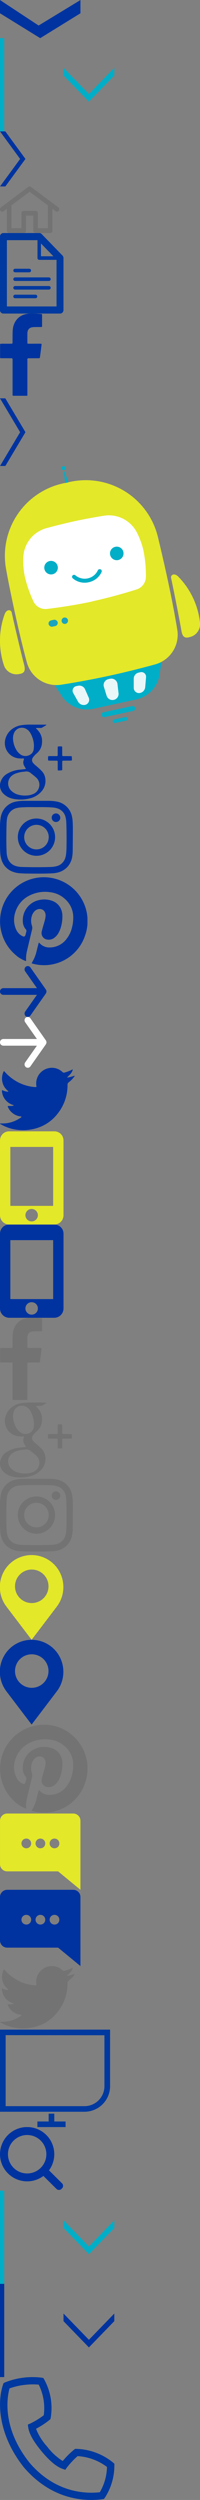 <svg xmlns="http://www.w3.org/2000/svg" xmlns:xlink="http://www.w3.org/1999/xlink" width="47.24" height="590" viewBox="0 0 47.24 590"><rect x="0" y="0" width="47.24" height="590" fill="#808080" stroke="none"/><svg width="19" height="9" viewBox="0 0 19 9" id="arrow-terms-use" y="0"><defs><style>.blue{fill:#0033a0;fill-rule:evenodd}</style></defs><path class="blue" d="M0 .008v3.128l9.5 5.871L19 3.136V.008L9.12 6.023z"></path></svg><svg width="27" height="22" viewBox="0 0 27 22" id="arrowselectform" y="9"><defs><style>.blue-two{fill:#00aec7;fill-rule:evenodd}</style></defs><path id="Forma_1" data-name="Forma 1" class="blue-two" d="M0 0h1v22H0V0zm15 7l6 6.187L27 7v1.82L21 15l-6-6.184V7z"></path></svg><svg width="6" height="13" viewBox="0 0 6 13" id="icon-blue-arrow" y="31"><defs><style>.blue{fill:#0033a0;fill-rule:evenodd}</style></defs><path class="blue" d="M0 13.014l4.753-6.5L0 .007h1.257L6.01 6.51l-4.753 6.5H0z"></path></svg><svg width="14" height="11" viewBox="0 0 14 11" id="icon-bread" y="44"><defs><style>.grey{fill:#737373;fill-rule:evenodd}</style></defs><path class="grey" d="M13.779 4.94L7.316.1a.519.519 0 0 0-.626 0L.226 4.94a.579.579 0 0 0-.126.784.524.524 0 0 0 .751.13l.77-.576v5.154a.55.55 0 0 0 .538.562H5.6a.55.55 0 0 0 .538-.562V6.888h1.726v3.545a.55.55 0 0 0 .538.562h3.441a.55.55 0 0 0 .538-.562V5.277l.771.577a.517.517 0 0 0 .312.105.53.53 0 0 0 .436-.235.578.578 0 0 0-.121-.784zm-2.474-.348V9.87H8.94V6.325a.55.55 0 0 0-.54-.562H5.6a.55.55 0 0 0-.538.562V9.87H2.7V4.592a.555.555 0 0 0-.02-.1L7 1.251l4.323 3.236a.555.555 0 0 0-.018.105z"></path></svg><svg width="15" height="19" viewBox="0 0 15 19" id="icon-condiciones" y="55"><defs><style>.blue-condiciones{fill:#00399f;fill-rule:evenodd}</style></defs><path class="blue-condiciones" d="M14.174 19.013H.81a.831.831 0 0 1-.818-.844V.837A.831.831 0 0 1 .81-.007h8.455a.805.805 0 0 1 .578.247l4.91 5.066a.858.858 0 0 1 .24.6v12.263a.831.831 0 0 1-.819.844zm-4.5-16.56v3.028h2.934zm3.682 3.872H9.265a.415.415 0 0 1-.41-.425V1.681H1.628v15.643h11.728v-11zM3.57 8.422h3.342a.422.422 0 0 1 0 .844H3.57a.422.422 0 0 1 0-.844zm0 2.041h7.978a.422.422 0 0 1 0 .844H3.57a.422.422 0 0 1 0-.844zm0 2.041h7.978a.422.422 0 0 1 0 .844H3.57a.422.422 0 0 1 0-.848zm0 2.041h4.808a.422.422 0 0 1 0 .844H3.57a.422.422 0 0 1 0-.845z"></path></svg><svg width="9.937" height="19.406" viewBox="0 0 9.937 19.406" id="icon-fbMobile" y="74"><defs><style>.blue{fill:#00399f;fill-rule:evenodd}</style></defs><path class="blue" d="M6.5 7.115c.587.011 1.132 0 1.677 0s1.062-.012 1.583.013a.421.421 0 0 1 .039.36q-.129 1.059-.267 2.113c-.039.3-.083.594-.121.868a.61.61 0 0 1-.407.075c-.7.006-1.4.006-2.107.011a.7.7 0 0 0-.386.057.84.84 0 0 0-.046.422v8.325a1.09 1.09 0 0 1-.236.059q-1.542.006-3.083 0a.524.524 0 0 1-.112-.024.587.587 0 0 1-.065-.419q-.005-2.029 0-4.058v-3.821c0-.156-.008-.311-.011-.449a.546.546 0 0 0-.432-.094c-.676-.007-1.353-.006-2.029-.01-.141 0-.282-.009-.419-.015a.39.39 0 0 1-.056-.121V7.296a.531.531 0 0 1 .049-.15 6.045 6.045 0 0 1 .94-.027h.937c.313 0 .622-.006.9-.009a.369.369 0 0 0 .115-.353c0-.67 0-1.34.009-2.009.006-.367.022-.735.062-1.1a4.377 4.377 0 0 1 .5-1.607A3.716 3.716 0 0 1 5.881.187 5.1 5.1 0 0 1 7.274.003a21.753 21.753 0 0 1 2.416.1c.064.007.127.021.205.035a1.025 1.025 0 0 1 .053.224q.006 1.28 0 2.561a1.376 1.376 0 0 1-.049.247c-.139 0-.267.01-.4.01-.442 0-.885 0-1.327.007a3.792 3.792 0 0 0-.619.063 1.237 1.237 0 0 0-1.05 1.068 2.141 2.141 0 0 0-.038.391q-.006 1.044 0 2.088c0 .09.016.177.035.318z"></path></svg><svg width="6" height="15.969" viewBox="0 0 6 15.969" id="icon-flecha-menu" y="94"><defs><style>.blue-flecha{fill:#0033a0;fill-rule:evenodd}</style></defs><path class="blue-flecha" d="M0 15.984L4.753 8 0 .008h1.257L6.01 8l-4.753 7.984H0z"></path></svg><svg viewBox="0 0 47.24 60.65" width="47.24" height="60.65" id="icon-flotant-pronto" y="110"><defs><style>.cls-1{fill:#00aec7}.cls-2{fill:#e3e829}.cls-3{fill:#fff}.cls-4{fill:#e9f7f9}.cls-5{fill:#1aa4be}</style></defs><title>Asset 17</title><g id="Layer_2" data-name="Layer 2"><g id="Layer_1-2" data-name="Layer 1"><path id="_Path_" data-name="&lt;Path&gt;" class="cls-1" d="M27.08 56.18l5.1-1.1a7.13 7.13 0 0 0 5.54-6l.52-3.65-12.84 3L12.49 51l2 3.1A7.1 7.1 0 0 0 22 57.28z"></path><path id="_Path_2" data-name="&lt;Path&gt;" class="cls-2" d="M15.76 3.89l1-.21A17.52 17.52 0 0 1 37.3 16.74c.72 3 1.46 6.17 2.17 9.44 1.16 5.33 1.91 9.43 2.4 12.42a7.27 7.27 0 0 1-5.25 8.21c-3 .82-6.84 1.81-11 2.71s-8 1.58-11.12 2.07a7.27 7.27 0 0 1-8.17-5.3c-.79-2.92-1.8-7-2.95-12.3C2.69 30.72 2 27.5 1.47 24.5A17.51 17.51 0 0 1 14.8 4.1z"></path><path id="_Path_3" data-name="&lt;Path&gt;" class="cls-2" d="M5.69 46.85c-.59-2.23-2.19-8.92-2.92-12.3-.16-.71-1.22-.87-1.69.45a18.39 18.39 0 0 0-.21 11.83 3.13 3.13 0 0 0 3.72 2.23c1.33-.18 1.41-.97 1.1-2.21z"></path><path id="_Path_4" data-name="&lt;Path&gt;" class="cls-2" d="M42.84 38.81c-.38-2.27-1.7-9-2.43-12.41-.15-.71.75-1.3 1.72-.29a18.36 18.36 0 0 1 5.09 10.69 3.14 3.14 0 0 1-2.47 3.57c-1.28.38-1.7-.3-1.91-1.56z"></path><path id="_Path_5" data-name="&lt;Path&gt;" class="cls-3" d="M21.8 31.92C26 31 30 29.84 32.26 29.11a3.14 3.14 0 0 0 2.2-3 29.52 29.52 0 0 0-.6-6.29 18.79 18.79 0 0 0-1.5-4.1 7.43 7.43 0 0 0-7.87-4c-2 .33-4.43.76-6.79 1.27a143.7 143.7 0 0 0-6.7 1.65 7.41 7.41 0 0 0-5.49 6.93 18.2 18.2 0 0 0 .32 4.35 29.64 29.64 0 0 0 2.06 6 3.13 3.13 0 0 0 3.23 1.79c2.41-.29 6.51-.86 10.68-1.76z"></path><path id="_Path_6" data-name="&lt;Path&gt;" class="cls-4" d="M26.88 55.17A1.43 1.43 0 0 0 28 53.6l-.25-2.17A1.45 1.45 0 0 0 26 50.19l-.39.09a1.43 1.43 0 0 0-1.07 1.83l.64 2.08a1.44 1.44 0 0 0 1.7.98z"></path><path id="_Path_7" data-name="&lt;Path&gt;" class="cls-4" d="M20.07 56.36a1.56 1.56 0 0 1-1.64-.77l-1.15-2.06a1.1 1.1 0 0 1 .72-1.6l.44-.09a1.46 1.46 0 0 1 1.65.84l.88 2a1.23 1.23 0 0 1-.9 1.68z"></path><path id="_Path_8" data-name="&lt;Path&gt;" class="cls-4" d="M33.13 53.53a1.54 1.54 0 0 0 1.17-1.38l.2-2.35a1.1 1.1 0 0 0-1.32-1.16l-.44.1a1.46 1.46 0 0 0-1.15 1.45v2.17a1.23 1.23 0 0 0 1.54 1.17z"></path><rect id="_Rectangle_" data-name="&lt;Rectangle&gt;" class="cls-1" x="23.89" y="57.35" width="8.12" height="1.17" rx=".58" ry=".58" transform="rotate(-12.22 27.956 57.938)"></rect><rect id="_Rectangle_2" data-name="&lt;Rectangle&gt;" class="cls-1" x="26.59" y="59.51" width="3.58" height=".85" rx=".43" ry=".43" transform="rotate(-12.22 28.358 59.918)"></rect><rect id="_Rectangle_3" data-name="&lt;Rectangle&gt;" class="cls-5" x="11.45" y="36.33" width="2.19" height="1.52" rx=".76" ry=".76" transform="rotate(-12.22 12.521 37.057)"></rect><circle id="_Path_9" data-name="&lt;Path&gt;" class="cls-5" cx="15.3" cy="36.49" r=".76"></circle><path id="_Path_10" data-name="&lt;Path&gt;" class="cls-1" d="M15.09 1.35L15.37 4l.78-.16-.88-2.5a.09.09 0 0 0-.18.01z"></path><g id="_Group_" data-name="&lt;Group&gt;"><circle id="_Path_11" data-name="&lt;Path&gt;" class="cls-1" cx="12.06" cy="23.97" r="1.6"></circle><circle id="_Path_12" data-name="&lt;Path&gt;" class="cls-1" cx="27.58" cy="20.61" r="1.6"></circle></g><g id="_Group_2" data-name="&lt;Group&gt;"><path id="_Path_13" data-name="&lt;Path&gt;" class="cls-1" d="M20.93 27.42a4.33 4.33 0 0 1-3.74-.93.46.46 0 0 1-.06-.66.48.48 0 0 1 .67-.06 3.42 3.42 0 0 0 5.3-1.15.47.47 0 1 1 .9.38 4.34 4.34 0 0 1-3.07 2.42z"></path></g><circle id="_Path_14" data-name="&lt;Path&gt;" class="cls-1" cx="15.02" cy=".48" r=".48"></circle></g></g></svg><svg width="17" height="17.687" viewBox="0 0 17 17.687" id="icon-googleMobile" y="171"><defs><style>.blue-redes{fill:#00399f;fill-rule:evenodd}</style></defs><path class="blue-redes" d="M6.109 10.473c-.038-.088-.056-.147-.086-.2-.1-.17-.205-.335-.3-.508a1.639 1.639 0 0 1-.137-1.367c.038-.109.065-.222.1-.342a.558.558 0 0 0-.392-.05 6.263 6.263 0 0 1-1.207-.073 3.638 3.638 0 0 1-2.8-4.592A4.3 4.3 0 0 1 3.463.675 4.761 4.761 0 0 1 4.935.166 12.381 12.381 0 0 1 7.116.01l3.6.01c.077 0 .153.008.226.011.033.1-.042.123-.092.153-.279.169-.562.333-.839.5a.791.791 0 0 1-.446.119c-.274-.005-.548 0-.821 0-.074 0-.148.014-.212.02a.163.163 0 0 0 .093.209 3.967 3.967 0 0 1 1.084 1.569 3.1 3.1 0 0 1 .169.6 4.527 4.527 0 0 1-.072 1.838 3.517 3.517 0 0 1-1.052 1.688c-.158.154-.337.291-.489.454a5.238 5.238 0 0 0-.5.6 1.045 1.045 0 0 0 .076 1.31 7.176 7.176 0 0 0 .529.523 15.122 15.122 0 0 1 1.555 1.431 3.124 3.124 0 0 1 .785 1.766 3.74 3.74 0 0 1-1.033 3.1 5.214 5.214 0 0 1-2.724 1.531 8.8 8.8 0 0 1-3.917.064 4.31 4.31 0 0 1-2.1-1.072 2.76 2.76 0 0 1-.948-2 2.528 2.528 0 0 1 .08-.622A3.339 3.339 0 0 1 1.7 11.603a6.969 6.969 0 0 1 2.758-.936c.492-.055.985-.1 1.477-.157.041-.003.079-.015.174-.037zm-.265.641a7.247 7.247 0 0 0-1.819.331 3.389 3.389 0 0 0-1.185.584 2.366 2.366 0 0 0-.12 3.646 3.768 3.768 0 0 0 1.484.842 6.108 6.108 0 0 0 2.319.207 3.967 3.967 0 0 0 1.247-.306 2.336 2.336 0 0 0 1.433-1.56 2.245 2.245 0 0 0-.68-2.362 16.45 16.45 0 0 0-1.21-.993 1.542 1.542 0 0 0-1.469-.389zm2.172-5.988a5.981 5.981 0 0 0-.129-1.266 6.254 6.254 0 0 0-.706-1.827A2.514 2.514 0 0 0 5.897.881 2.011 2.011 0 0 0 3.34 1.934a3.152 3.152 0 0 0-.269 1.22 5.549 5.549 0 0 0 .905 3.009 3.019 3.019 0 0 0 .747.8 2.043 2.043 0 0 0 2.279.208 1.718 1.718 0 0 0 .961-1.39c.036-.249.041-.5.053-.655zm5.642 5.7c-.011-.207-.025-.362-.026-.518V8.929c0-.116-.014-.231-.023-.37-.117-.014-.217-.034-.316-.035-.547-.006-1.095-.007-1.642-.011-.077 0-.153-.009-.248-.015a1.21 1.21 0 0 1-.047-.228 3.335 3.335 0 0 1 .027-.79 3.156 3.156 0 0 1 .714-.036c.248-.007.5 0 .743 0h.665a.349.349 0 0 0 .12-.349c.005-.486 0-.972.006-1.458 0-.143.011-.285.018-.445a3.6 3.6 0 0 1 1-.02 1.969 1.969 0 0 1 .04.27c0 .512 0 1.025.006 1.537 0 .13.006.259.009.357a.32.32 0 0 0 .314.107c.508 0 1.017 0 1.525.005.127 0 .254.014.393.022a4.313 4.313 0 0 1 .035 1.011c-.145.01-.259.025-.373.026-.5.006-.991.006-1.486.012-.115 0-.23.015-.314.02a.38.38 0 0 0-.1.324v1.458c0 .143 0 .287-.008.441a4.024 4.024 0 0 1-1.032.066z"></path></svg><svg width="17.219" height="17.188" viewBox="0 0 17.219 17.188" id="icon-instagramMobile" y="189"><defs><style>.blue-redes{fill:#00399f;fill-rule:evenodd}</style></defs><path class="blue-redes" d="M8.566-.002h2.82a10.941 10.941 0 0 1 1.91.156 4.492 4.492 0 0 1 2.936 1.788 4.56 4.56 0 0 1 .758 1.709 7.2 7.2 0 0 1 .162 1.124c.04.613.062 1.228.06 1.843q-.006 2.668-.042 5.337a8.26 8.26 0 0 1-.113 1.209 4.546 4.546 0 0 1-1.43 2.723 4.636 4.636 0 0 1-2.072 1.055 6.969 6.969 0 0 1-1.357.175c-1.983.087-3.968.058-5.952.043-.457 0-.913-.03-1.369-.054a5.991 5.991 0 0 1-1.8-.352A4.324 4.324 0 0 1 .403 14.07a6.508 6.508 0 0 1-.347-1.845C-.063 10.24-.009 8.251 0 6.264a15.15 15.15 0 0 1 .14-2.152 4.787 4.787 0 0 1 .883-2.238A4.5 4.5 0 0 1 3.912.152a9.86 9.86 0 0 1 1.717-.15c.979-.009 1.958 0 2.937 0zm.065 1.49c-.718 0-1.436-.01-2.153 0-.587.013-1.174.037-1.759.082a4.9 4.9 0 0 0-.883.162 2.922 2.922 0 0 0-1.139.593 3.093 3.093 0 0 0-1.048 1.958 7.894 7.894 0 0 0-.092.975 87.803 87.803 0 0 0-.045 2.118c-.018 1.556-.023 3.112.047 4.667a5.174 5.174 0 0 0 .236 1.427 2.874 2.874 0 0 0 1.889 1.9 5.085 5.085 0 0 0 1.5.239c2.283.068 4.567.074 6.85 0a5.971 5.971 0 0 0 1.162-.151 2.875 2.875 0 0 0 2.237-2.033 4.626 4.626 0 0 0 .151-.648 15.626 15.626 0 0 0 .125-2.113 83.13 83.13 0 0 0 .01-2.825 81.086 81.086 0 0 0-.06-2.745 6.087 6.087 0 0 0-.161-1.162 2.844 2.844 0 0 0-2.036-2.179 4.445 4.445 0 0 0-.958-.182 31.306 31.306 0 0 0-1.837-.081c-.679-.012-1.355-.003-2.036-.003zM4.212 8.536a4.366 4.366 0 0 1 4.44-4.363 4.4 4.4 0 1 1-4.44 4.363zm7.3.073a2.9 2.9 0 1 0-2.973 2.853 2.889 2.889 0 0 0 2.967-2.853zm2.731-4.613a1.016 1.016 0 1 1-2.031-.057 1 1 0 0 1 1.014-.97 1.031 1.031 0 0 1 1.01 1.027z"></path></svg><svg width="20.656" height="20.812" viewBox="0 0 20.656 20.812" id="icon-printMobile" y="207"><defs><style>.blue-redes{fill:#00399f;fill-rule:evenodd}</style></defs><path class="blue-redes" d="M6.126 19.83a7.638 7.638 0 0 1-2.617-1.617A10.219 10.219 0 0 1 .535 13.67 10.34 10.34 0 0 1 .35 7.814a10.326 10.326 0 1 1 19.644 6.254 10.2 10.2 0 0 1-12.51 6.291 2.578 2.578 0 0 1 .1-.246c.121-.232.251-.459.373-.691a8.8 8.8 0 0 0 .706-2.037q.189-.763.385-1.525c.035-.134.081-.265.132-.43a1.745 1.745 0 0 1 .14.122 3.09 3.09 0 0 0 2.473 1.054 4.99 4.99 0 0 0 3.979-2.088 6.9 6.9 0 0 0 1.2-2.5 9.082 9.082 0 0 0 .315-2.92 5.721 5.721 0 0 0-1.923-3.92 6.234 6.234 0 0 0-3.417-1.6 8.138 8.138 0 0 0-4.837.7 6.517 6.517 0 0 0-3.49 3.987 5.631 5.631 0 0 0 .114 3.928 3.169 3.169 0 0 0 1.391 1.644 2.2 2.2 0 0 0 .318.149.378.378 0 0 0 .536-.235 1.292 1.292 0 0 0 .06-.187c.063-.241.122-.483.185-.724a.5.5 0 0 0-.088-.446 3.214 3.214 0 0 0-.121-.161 2.839 2.839 0 0 1-.614-1.627A4.851 4.851 0 0 1 9.092 5.45a5.464 5.464 0 0 1 3.193.139 3.511 3.511 0 0 1 2.071 1.855 3.914 3.914 0 0 1 .381 1.635 9.031 9.031 0 0 1-.469 3.1 5.7 5.7 0 0 1-.555 1.169 3.42 3.42 0 0 1-.86.957 2.161 2.161 0 0 1-1.692.439 1.549 1.549 0 0 1-1.225-.929 1.6 1.6 0 0 1-.074-1c.071-.333.167-.66.259-.988.167-.593.352-1.18.506-1.776a5.175 5.175 0 0 0 .138-.891 1.72 1.72 0 0 0-.181-.915 1.309 1.309 0 0 0-1.328-.71 1.75 1.75 0 0 0-1.2.642 2.565 2.565 0 0 0-.446.735 3.746 3.746 0 0 0-.063 2.581 1.562 1.562 0 0 1 .026.881c-.417 1.732-.827 3.468-1.235 5.203a7.318 7.318 0 0 0-.182 1.795 1.422 1.422 0 0 1-.03.458z"></path></svg><svg width="11" height="12" viewBox="0 0 11 12" id="icon-salida-segura" y="228"><defs><style>.blue-exit{fill:#0033a0;fill-rule:evenodd}</style></defs><path class="blue-exit" d="M10.927 6.274a.8.8 0 0 0 0-.556.788.788 0 0 0-.042-.085.78.78 0 0 0-.05-.1L7.178.32A.744.744 0 0 0 6.113.146a.807.807 0 0 0-.168 1.1l2.777 3.96H.764a.79.79 0 0 0 0 1.579h7.958l-2.777 3.956a.807.807 0 0 0 .168 1.1.735.735 0 0 0 .447.159.752.752 0 0 0 .618-.325l3.657-5.209a.768.768 0 0 0 .05-.1.787.787 0 0 0 .042-.092z"></path></svg><svg width="11" height="12" viewBox="0 0 11 12" id="icon-salida-segura-white" y="240"><defs><style>.arow-white{fill:#fff;fill-rule:evenodd}</style></defs><path class="arow-white" d="M10.927 6.274a.8.8 0 0 0 0-.556.788.788 0 0 0-.042-.085.78.78 0 0 0-.05-.1L7.178.32A.744.744 0 0 0 6.113.146a.807.807 0 0 0-.168 1.1l2.777 3.96H.764a.79.79 0 0 0 0 1.579h7.958l-2.777 3.956a.807.807 0 0 0 .168 1.1.735.735 0 0 0 .447.159.752.752 0 0 0 .618-.325l3.657-5.209a.768.768 0 0 0 .05-.1.787.787 0 0 0 .042-.092z"></path></svg><svg width="17.625" height="14.719" viewBox="0 0 17.625 14.719" id="icon-twitterMobile" y="252"><defs><style>.blue-redes{fill:#0033a0;fill-rule:evenodd}</style></defs><path class="blue-redes" d="M17.198.358a2.29 2.29 0 0 1-.54 1.079c-.245.283-.522.539-.787.809.014.069.072.06.121.052a7.539 7.539 0 0 0 1.323-.336c.1-.034.195-.063.293-.095a.123.123 0 0 1-.034.173 6.511 6.511 0 0 1-1.326 1.381.663.663 0 0 0-.3.59 10.758 10.758 0 0 1-2.341 6.823 9.794 9.794 0 0 1-5.166 3.477 11.042 11.042 0 0 1-3.749.384 10.166 10.166 0 0 1-4.62-1.43.517.517 0 0 1-.091-.113 5.027 5.027 0 0 1 .561-.008c.182-.007.364 0 .546-.016s.363-.031.543-.056.36-.057.538-.1.355-.084.529-.136.347-.112.517-.177.338-.137.5-.214.328-.16.487-.249.317-.182.468-.284a1.273 1.273 0 0 0 .42-.336.4.4 0 0 0-.331-.108 3.749 3.749 0 0 1-2.071-1.019 3.474 3.474 0 0 1-.8-1.151 1.049 1.049 0 0 1-.05-.149.3.3 0 0 1 0-.081.15.15 0 0 1 .168-.051c.247 0 .495.008.741-.006a3.708 3.708 0 0 0 .458-.074c.016-.136-.077-.139-.146-.163a3.844 3.844 0 0 1-1.322-.737A3.624 3.624 0 0 1 .456 5.389a.354.354 0 0 1 .035-.1 1.039 1.039 0 0 1 .168.048 3.813 3.813 0 0 0 .932.281.7.7 0 0 0 .405-.011 3.491 3.491 0 0 0-.4-.4c-.115-.127-.237-.246-.34-.38a4.143 4.143 0 0 1-.305-.456 3.27 3.27 0 0 1-.219-.461 4.038 4.038 0 0 1-.161-.525 3.92 3.92 0 0 1-.09-.548 3.4 3.4 0 0 1 0-.511 4.351 4.351 0 0 1 .067-.541 3.251 3.251 0 0 1 .133-.493C.743 1.122.827.96.915.763c.09.081.161.133.218.2a10.944 10.944 0 0 0 2.819 2.279 10.22 10.22 0 0 0 3.562 1.227c.283.04.567.068.853.089a1.05 1.05 0 0 0 .237-.038c-.006-.108 0-.2-.017-.285A3.681 3.681 0 0 1 11.481.088a3.6 3.6 0 0 1 3.054.721 1.029 1.029 0 0 1 .177.154.5.5 0 0 0 .595.144 8.549 8.549 0 0 0 1.464-.539z"></path></svg><svg width="15" height="22" viewBox="0 0 15 22" id="icon_app" y="267"><defs><style>.yellow-tel{fill:#e3e829;fill-rule:evenodd}</style></defs><path id="icon_app" class="yellow-tel" d="M922.833 1127h-10.666a2.151 2.151 0 0 0-2.167 2.21v17.58a2.194 2.194 0 0 0 2.167 2.21h10.666a2.194 2.194 0 0 0 2.167-2.21v-17.58a2.151 2.151 0 0 0-2.167-2.21zm-5.333 21.26a1.47 1.47 0 1 1 1.444-1.47 1.461 1.461 0 0 1-1.444 1.47zm5.056-3.67h-10.112v-13.91h10.112v13.91z" transform="translate(-910 -1127)"></path></svg><svg width="15" height="22" viewBox="0 0 15 22" id="icon_app_blue" y="289"><defs><style>.blue-icons{fill:#0033a0;fill-rule:evenodd}</style></defs><path id="icon_app_blue" class="blue-icons" d="M922.833 1164h-10.666a2.151 2.151 0 0 0-2.167 2.21v17.58a2.194 2.194 0 0 0 2.167 2.21h10.666a2.194 2.194 0 0 0 2.167-2.21v-17.58a2.151 2.151 0 0 0-2.167-2.21zm-5.333 21.26a1.47 1.47 0 1 1 1.444-1.47 1.461 1.461 0 0 1-1.444 1.47zm5.056-3.67h-10.112v-13.91h10.112v13.91z" transform="translate(-910 -1164)"></path></svg><svg width="9.937" height="19.41" viewBox="0 0 9.937 19.41" id="icon_fb" y="311"><defs><style>.grey-redes{fill:#737373;fill-rule:evenodd}</style></defs><path id="icon_fb" class="grey-redes" d="M202.719 1137.43c.587.01 1.132 0 1.678 0s1.062-.01 1.582.01a.419.419 0 0 1 .039.36c-.086.71-.176 1.41-.267 2.11-.038.3-.083.6-.121.87a.57.57 0 0 1-.408.08c-.7 0-1.405 0-2.107.01a.656.656 0 0 0-.386.06.822.822 0 0 0-.046.42v8.32a.825.825 0 0 1-.236.06h-3.083a.432.432 0 0 1-.112-.02.586.586 0 0 1-.065-.42v-4.06-3.82c0-.16-.007-.31-.011-.45a.538.538 0 0 0-.432-.09c-.677-.01-1.353-.01-2.03-.01a5.71 5.71 0 0 1-.418-.02.317.317 0 0 1-.056-.12v-3.11a.485.485 0 0 1 .048-.15 7.429 7.429 0 0 1 .94-.03c.312 0 .625.01.937 0h.9a.382.382 0 0 0 .115-.36c0-.67 0-1.34.008-2.01.006-.36.022-.73.062-1.1a4.362 4.362 0 0 1 .5-1.6 3.687 3.687 0 0 1 2.363-1.86 5.017 5.017 0 0 1 1.389-.18 19.493 19.493 0 0 1 2.416.1c.064.01.127.02.206.03a1.059 1.059 0 0 1 .052.23v2.56a1.279 1.279 0 0 1-.049.24c-.139.01-.267.01-.4.02-.443 0-.885-.01-1.327 0-.207.01-.417.03-.62.06a1.254 1.254 0 0 0-1.056 1.07 2.238 2.238 0 0 0-.037.39v2.09c-.003.09.013.18.032.32z" transform="translate(-196.219 -1130.31)"></path></svg><svg width="17" height="17.69" viewBox="0 0 17 17.69" id="icon_google" y="331"><defs><style>.grey-redes{fill:#737373;fill-rule:evenodd}</style></defs><path id="icon_google" class="grey-redes" d="M390.984 1141.69c-.037-.09-.056-.14-.086-.2-.1-.17-.205-.33-.3-.51a1.617 1.617 0 0 1-.136-1.36c.038-.11.064-.22.1-.34a.5.5 0 0 0-.392-.05 6.11 6.11 0 0 1-1.207-.08 3.633 3.633 0 0 1-2.8-4.59 4.314 4.314 0 0 1 2.17-2.67 4.749 4.749 0 0 1 1.472-.5 12.265 12.265 0 0 1 2.181-.16c1.2 0 2.4 0 3.6.01.077 0 .153.01.226.01.034.1-.041.12-.091.15-.279.17-.562.34-.84.51a.864.864 0 0 1-.445.12q-.411-.015-.821 0a1.388 1.388 0 0 0-.212.02.166.166 0 0 0 .093.21 3.954 3.954 0 0 1 1.083 1.57 3.079 3.079 0 0 1 .169.6 4.529 4.529 0 0 1-.072 1.84 3.536 3.536 0 0 1-1.049 1.68c-.158.15-.337.29-.489.45a5.688 5.688 0 0 0-.5.6 1.047 1.047 0 0 0 .077 1.31 7.011 7.011 0 0 0 .529.52 15.635 15.635 0 0 1 1.559 1.43 3.149 3.149 0 0 1 .785 1.77 3.733 3.733 0 0 1-1.034 3.1 5.152 5.152 0 0 1-2.723 1.53 8.781 8.781 0 0 1-3.917.07 4.344 4.344 0 0 1-2.1-1.07 2.778 2.778 0 0 1-.948-2.01 2.535 2.535 0 0 1 .08-.62 3.345 3.345 0 0 1 1.632-2.21 6.956 6.956 0 0 1 2.759-.93c.492-.06.985-.11 1.477-.16a1.481 1.481 0 0 0 .17-.04zm-.265.64a7.532 7.532 0 0 0-1.819.33 3.331 3.331 0 0 0-1.185.59 2.36 2.36 0 0 0-.12 3.64 3.753 3.753 0 0 0 1.484.85 6.264 6.264 0 0 0 2.32.2 4.128 4.128 0 0 0 1.247-.3 2.347 2.347 0 0 0 1.433-1.56 2.259 2.259 0 0 0-.68-2.37c-.383-.35-.794-.67-1.21-.99a1.551 1.551 0 0 0-1.47-.39zm2.172-5.98a5.989 5.989 0 0 0-.129-1.27 6.234 6.234 0 0 0-.706-1.83 2.506 2.506 0 0 0-1.284-1.15 2.009 2.009 0 0 0-2.557 1.05 3.211 3.211 0 0 0-.268 1.22 5.52 5.52 0 0 0 .9 3.01 3.01 3.01 0 0 0 .747.8 2.043 2.043 0 0 0 2.278.21 1.712 1.712 0 0 0 .961-1.39c.041-.25.046-.5.058-.65zm5.642 5.7c-.011-.21-.025-.37-.026-.52v-1.38c0-.12-.014-.23-.023-.37-.117-.01-.216-.03-.316-.04-.548 0-1.095 0-1.643-.01-.076 0-.152-.01-.247-.01a1.176 1.176 0 0 1-.047-.23 3.336 3.336 0 0 1 .026-.79 3.492 3.492 0 0 1 .714-.04h1.412a.343.343 0 0 0 .124-.35c0-.48 0-.97.006-1.45 0-.15.012-.29.018-.45a3.348 3.348 0 0 1 1-.02 2.006 2.006 0 0 1 .04.27c.005.51 0 1.03.006 1.54 0 .13.007.26.009.35a.324.324 0 0 0 .315.11c.508 0 1.017 0 1.525.01.127 0 .254.01.393.02a4.288 4.288 0 0 1 .032 1.01c-.145.01-.259.03-.373.03-.5.01-.991.01-1.486.01-.115 0-.23.02-.315.02a.383.383 0 0 0-.1.33v1.45c0 .15 0 .29-.007.45a4.33 4.33 0 0 1-1.037.06z" transform="translate(-384.875 -1131.22)"></path></svg><svg width="17.218" height="17.18" viewBox="0 0 17.218 17.18" id="icon_intagram" y="349"><defs><style>.grey-redes{fill:#737373;fill-rule:evenodd}</style></defs><path id="icon_intagram" class="grey-redes" d="M292.254 1131.37h2.819a11.116 11.116 0 0 1 1.91.16 4.467 4.467 0 0 1 3.694 3.5 7.094 7.094 0 0 1 .162 1.12c.039.61.061 1.23.06 1.84q-.006 2.67-.042 5.34a8.389 8.389 0 0 1-.112 1.21 4.539 4.539 0 0 1-1.431 2.72 4.674 4.674 0 0 1-2.071 1.06 7.736 7.736 0 0 1-1.358.17c-1.983.09-3.967.06-5.951.04-.457 0-.913-.03-1.369-.05a5.832 5.832 0 0 1-1.8-.35 4.325 4.325 0 0 1-2.674-2.68 6.613 6.613 0 0 1-.347-1.85c-.119-1.99-.065-3.97-.056-5.96a15.125 15.125 0 0 1 .14-2.15 4.755 4.755 0 0 1 .883-2.24 4.451 4.451 0 0 1 2.891-1.72 8.979 8.979 0 0 1 1.715-.15c.978-.01 1.958 0 2.937 0v-.01zm.065 1.49c-.718 0-1.436-.01-2.154.01-.586.01-1.173.03-1.758.08a4.46 4.46 0 0 0-.884.16 2.8 2.8 0 0 0-1.138.59 3.082 3.082 0 0 0-1.048 1.96 7.954 7.954 0 0 0-.092.97c-.025.71-.037 1.41-.045 2.12-.019 1.56-.023 3.11.047 4.67a5.257 5.257 0 0 0 .236 1.43 2.871 2.871 0 0 0 1.889 1.89 5.121 5.121 0 0 0 1.5.24q3.424.105 6.85 0a5.672 5.672 0 0 0 1.161-.15 2.879 2.879 0 0 0 2.236-2.03 4.577 4.577 0 0 0 .15-.65 15.559 15.559 0 0 0 .126-2.11c.024-.94.018-1.88.01-2.83-.008-.91-.022-1.83-.06-2.74a6.055 6.055 0 0 0-.16-1.16 2.833 2.833 0 0 0-2.037-2.18 3.915 3.915 0 0 0-.958-.18c-.611-.05-1.225-.07-1.837-.08-.677-.02-1.353-.01-2.034-.01zm-4.422 7.05a4.362 4.362 0 0 1 4.443-4.36 4.4 4.4 0 1 1-4.44 4.36zm7.3.07a2.9 2.9 0 1 0-2.973 2.86 2.887 2.887 0 0 0 2.97-2.86zm2.73-4.61a1.014 1.014 0 1 1-1.012-1.03 1.042 1.042 0 0 1 1.009 1.03z" transform="translate(-283.688 -1131.38)"></path></svg><svg width="14.969" height="20" viewBox="0 0 14.969 20" id="icon_oficinas" y="367"><defs><style>.yellow-local{fill:#e3e829;fill-rule:evenodd}</style></defs><path id="icon_oficinas" class="yellow-local" d="M669.463 1128.96a7.491 7.491 0 0 0-11.931 0 7.635 7.635 0 0 0 0 9.18l5.968 7.86 5.966-7.86a7.635 7.635 0 0 0-.003-9.18zm-5.966.46a3.955 3.955 0 1 1-3.921 3.95 3.949 3.949 0 0 1 3.924-3.95z" transform="translate(-656.031 -1126)"></path></svg><svg width="14.969" height="20" viewBox="0 0 14.969 20" id="icon_oficinas_blue" y="387"><defs><style>.blue{fill:#0033a0;fill-rule:evenodd}</style></defs><path id="icon_oficinas_blue" class="blue" d="M669.463 1165.96a7.491 7.491 0 0 0-11.931 0 7.635 7.635 0 0 0 0 9.18l5.968 7.86 5.966-7.86a7.635 7.635 0 0 0-.003-9.18zm-5.966.46a3.955 3.955 0 1 1-3.921 3.95 3.949 3.949 0 0 1 3.924-3.95z" transform="translate(-656.031 -1163)"></path></svg><svg width="20.656" height="20.82" viewBox="0 0 20.656 20.82" id="icon_pinterest" y="407"><defs><style>.grey-redes{fill:#737373;fill-rule:evenodd}</style></defs><path id="icon_pinterest" class="grey-redes" d="M336.97 1149.42a7.589 7.589 0 0 1-2.617-1.61 10.4 10.4 0 0 1 9.776-17.77 10.356 10.356 0 0 1 6.709 13.62 10.2 10.2 0 0 1-12.51 6.29 2.186 2.186 0 0 1 .1-.24c.122-.24.251-.46.374-.7a8.708 8.708 0 0 0 .7-2.03q.189-.765.385-1.53c.035-.13.081-.26.132-.43a1.3 1.3 0 0 1 .14.13 3.123 3.123 0 0 0 2.473 1.05 5.017 5.017 0 0 0 3.979-2.09 6.925 6.925 0 0 0 1.2-2.5 9.09 9.09 0 0 0 .315-2.92 5.728 5.728 0 0 0-1.923-3.92 6.227 6.227 0 0 0-3.418-1.6 8.068 8.068 0 0 0-4.836.7 6.494 6.494 0 0 0-3.49 3.98 5.633 5.633 0 0 0 .114 3.93 3.2 3.2 0 0 0 1.39 1.65 3.363 3.363 0 0 0 .318.14.37.37 0 0 0 .536-.23 1.056 1.056 0 0 0 .06-.19c.063-.24.122-.48.185-.72a.51.51 0 0 0-.088-.45 7.8 7.8 0 0 0-.119-.15 2.866 2.866 0 0 1-.614-1.63 4.86 4.86 0 0 1 3.691-5.16 5.515 5.515 0 0 1 3.192.14 3.543 3.543 0 0 1 2.077 1.86 3.867 3.867 0 0 1 .381 1.63 9.023 9.023 0 0 1-.469 3.1 5.744 5.744 0 0 1-.554 1.17 3.4 3.4 0 0 1-.861.95 2.115 2.115 0 0 1-1.692.44 1.525 1.525 0 0 1-1.224-.93 1.579 1.579 0 0 1-.075-1c.071-.33.167-.66.259-.99.168-.59.352-1.18.506-1.77a5.333 5.333 0 0 0 .139-.9 1.723 1.723 0 0 0-.181-.91 1.306 1.306 0 0 0-1.328-.71 1.749 1.749 0 0 0-1.208.65 2.5 2.5 0 0 0-.446.74 3.746 3.746 0 0 0-.063 2.58 1.559 1.559 0 0 1 .027.88c-.419 1.73-.826 3.47-1.234 5.2a7.389 7.389 0 0 0-.186 1.8 1.366 1.366 0 0 1-.022.45z" transform="translate(-330.844 -1129.59)"></path></svg><svg width="19" height="18" viewBox="0 0 19 18" id="icon_pronto" y="428"><defs><style>.yellow-message{fill:#e3e829;fill-rule:evenodd}</style></defs><path id="icon_pronto" class="yellow-message" d="M497.351 1128h-15.7a1.7 1.7 0 0 0-1.649 1.74v10.17a1.7 1.7 0 0 0 1.649 1.74h12.075L499 1146v-16.26a1.7 1.7 0 0 0-1.649-1.74zm-11.074 8.2a1.147 1.147 0 1 1 1.082-1.15 1.121 1.121 0 0 1-1.082 1.15zm3.328 0a1.147 1.147 0 1 1 1.082-1.15 1.121 1.121 0 0 1-1.082 1.15zm3.328 0a1.147 1.147 0 1 1 1.082-1.15 1.121 1.121 0 0 1-1.082 1.15z" transform="translate(-480 -1128)"></path></svg><svg width="19" height="18" viewBox="0 0 19 18" id="icon_pronto_blue" y="446"><defs><style>.blue-message{fill:#0033a0;fill-rule:evenodd}</style></defs><path id="icon_pronto_blue" class="blue-message" d="M497.351 1165h-15.7a1.7 1.7 0 0 0-1.649 1.74v10.17a1.7 1.7 0 0 0 1.649 1.74h12.075L499 1183v-16.26a1.7 1.7 0 0 0-1.649-1.74zm-11.074 8.2a1.147 1.147 0 1 1 1.082-1.15 1.121 1.121 0 0 1-1.082 1.15zm3.328 0a1.147 1.147 0 1 1 1.082-1.15 1.121 1.121 0 0 1-1.082 1.15zm3.328 0a1.147 1.147 0 1 1 1.082-1.15 1.121 1.121 0 0 1-1.082 1.15z" transform="translate(-480 -1165)"></path></svg><svg width="17.625" height="14.72" viewBox="0 0 17.625 14.72" id="icon_twitter" y="464"><defs><style>.grey-redes{fill:#737373;fill-rule:evenodd}</style></defs><path id="icon_twitter" class="grey-redes" d="M259.417 1133.92a2.3 2.3 0 0 1-.54 1.08c-.245.28-.521.53-.787.8.014.07.072.06.121.06a8.56 8.56 0 0 0 1.323-.34l.293-.09c.06.08 0 .12-.035.17a6.574 6.574 0 0 1-1.326 1.38.666.666 0 0 0-.3.59 10.753 10.753 0 0 1-2.341 6.82 9.722 9.722 0 0 1-5.169 3.48 11.053 11.053 0 0 1-3.749.39 10.229 10.229 0 0 1-4.62-1.43 1.236 1.236 0 0 1-.086-.11 3.563 3.563 0 0 1 .561-.01c.182-.01.364-.01.546-.02s.363-.03.543-.05.36-.06.538-.1.354-.09.529-.14a4.948 4.948 0 0 0 .517-.18 4.863 4.863 0 0 0 .5-.21 8.586 8.586 0 0 0 .955-.53 1.292 1.292 0 0 0 .42-.34.422.422 0 0 0-.331-.11 3.665 3.665 0 0 1-2.071-1.02 3.372 3.372 0 0 1-.8-1.15.741.741 0 0 1-.05-.14.387.387 0 0 1 0-.09.172.172 0 0 1 .168-.05c.247 0 .5.01.741 0a3.32 3.32 0 0 0 .451-.08c.017-.14-.076-.14-.146-.16a3.956 3.956 0 0 1-1.322-.74 3.631 3.631 0 0 1-1.281-2.65.288.288 0 0 1 .035-.09 1 1 0 0 1 .168.04 3.8 3.8 0 0 0 .932.28.7.7 0 0 0 .405-.01 4.2 4.2 0 0 0-.4-.4c-.111-.13-.234-.25-.337-.38a4.589 4.589 0 0 1-.306-.46 2.86 2.86 0 0 1-.218-.46 3.892 3.892 0 0 1-.249-1.07 3.331 3.331 0 0 1 0-.51 4.151 4.151 0 0 1 .068-.54 2.931 2.931 0 0 1 .134-.49c.062-.17.146-.34.234-.53.091.08.161.13.219.19a10.88 10.88 0 0 0 2.817 2.29 10.259 10.259 0 0 0 3.562 1.22c.283.04.568.07.853.09a.726.726 0 0 0 .237-.04c-.006-.11 0-.19-.017-.28a3.682 3.682 0 0 1 2.895-4.15 3.59 3.59 0 0 1 3.054.72 1.132 1.132 0 0 1 .177.16.5.5 0 0 0 .595.14 8.485 8.485 0 0 0 1.464-.54c.128-.06.256-.13.426-.21z" transform="translate(-242.219 -1133.56)"></path></svg><svg width="26" height="23" viewBox="0 0 26 23" id="pantalla" y="479"><defs><style>.blue-footer{fill:#00399f;fill-rule:evenodd}</style></defs><path id="pantalla" class="blue-footer" d="M637.931 1458.38H618V1439h26v13.37a6.042 6.042 0 0 1-6.069 6.01zm-18.6-1.32h18.6a4.716 4.716 0 0 0 4.736-4.69v-12.04l-23.335-.03v16.76zm11.494 3.62h-1.332v-1.85h1.332v1.85zm2.662 1.32h-6.656v-1.32h6.656v1.32z" transform="translate(-618 -1439)"></path></svg><svg width="14.9" height="14.844" viewBox="0 0 14.9 14.844" id="search_icon" y="502"><defs><style>.blue-search{fill:#0033a0;fill-rule:evenodd}</style></defs><path id="search_icon" class="blue-search" d="M1087.84 76.24l-3.08-3.066a6.405 6.405 0 0 0 1.25-3.8v-.03a6.408 6.408 0 1 0-2.57 5.155l3.09 3.064a.826.826 0 0 0 1.17 0l.15-.145a.831.831 0 0 0-.01-1.178zm-8.27-2.329a4.536 4.536 0 1 1 4.57-4.536v.03a4.538 4.538 0 0 1-4.57 4.506z" transform="translate(-1073.19 -62.969)"></path></svg><svg width="27" height="22" viewBox="0 0 27 22" id="select-responsive" y="517"><defs><style>.blue-two{fill:#00aec7;fill-rule:evenodd}</style></defs><path id="Forma_1" data-name="Forma 1" class="blue-two" d="M0 0h1v22H0V0zm15 7l6 6.187L27 7v1.82L21 15l-6-6.184V7z"></path></svg><svg id="select-responsive_azul_oscuro" viewBox="0 0 27 22" width="27" height="22" y="539"><style>.st0{fill:#0033a0}</style><path id="Forma_1" class="st0" d="M0 0h1v22H0V0zm15 7l6 6.2L27 7v1.8L21 15l-6-6.2V7z"></path></svg><svg width="27.031" height="29" viewBox="0 0 27.031 29" id="telefono" y="561"><defs><style>.blue-telefono{fill:#00399f;fill-rule:evenodd}</style></defs><path id="telefono" class="blue-telefono" d="M119.539 1464c-4.288 0-10.459-1.35-15.891-7.65-6.013-7.54-6.426-15.26-4.958-19.58l.119-.35.341-.16a17.478 17.478 0 0 1 8.652-1.12l.4.07.2.34a14 14 0 0 1 1.539 9.09l-.057.27-.209.19a19.288 19.288 0 0 1-3.2 2.1 13.651 13.651 0 0 0 2.645 4.22 13.885 13.885 0 0 0 3.666 3.39 19.623 19.623 0 0 1 2.7-2.7l.225-.17h.281a14.324 14.324 0 0 1 8.7 3.25l.3.27-.012.4a13.909 13.909 0 0 1-2.251 7.62l-.218.3-.371.05a19.766 19.766 0 0 1-2.601.17zm-19.324-26.33c-.513 1.83-1.957 9.17 4.765 17.59 5.914 6.86 12.77 7.33 16.559 6.92a12.3 12.3 0 0 0 1.7-5.97 12.826 12.826 0 0 0-6.941-2.56 19.912 19.912 0 0 0-2.533 2.7l-.372.53-.615-.21c-1.442-.49-3.074-1.85-4.991-4.16s-2.949-4.16-3.155-5.66l-.088-.64.6-.26a19.177 19.177 0 0 0 3.162-1.94 12.536 12.536 0 0 0-1.19-7.23 16.526 16.526 0 0 0-6.901.89z" transform="translate(-97.969 -1435)"></path></svg></svg>
